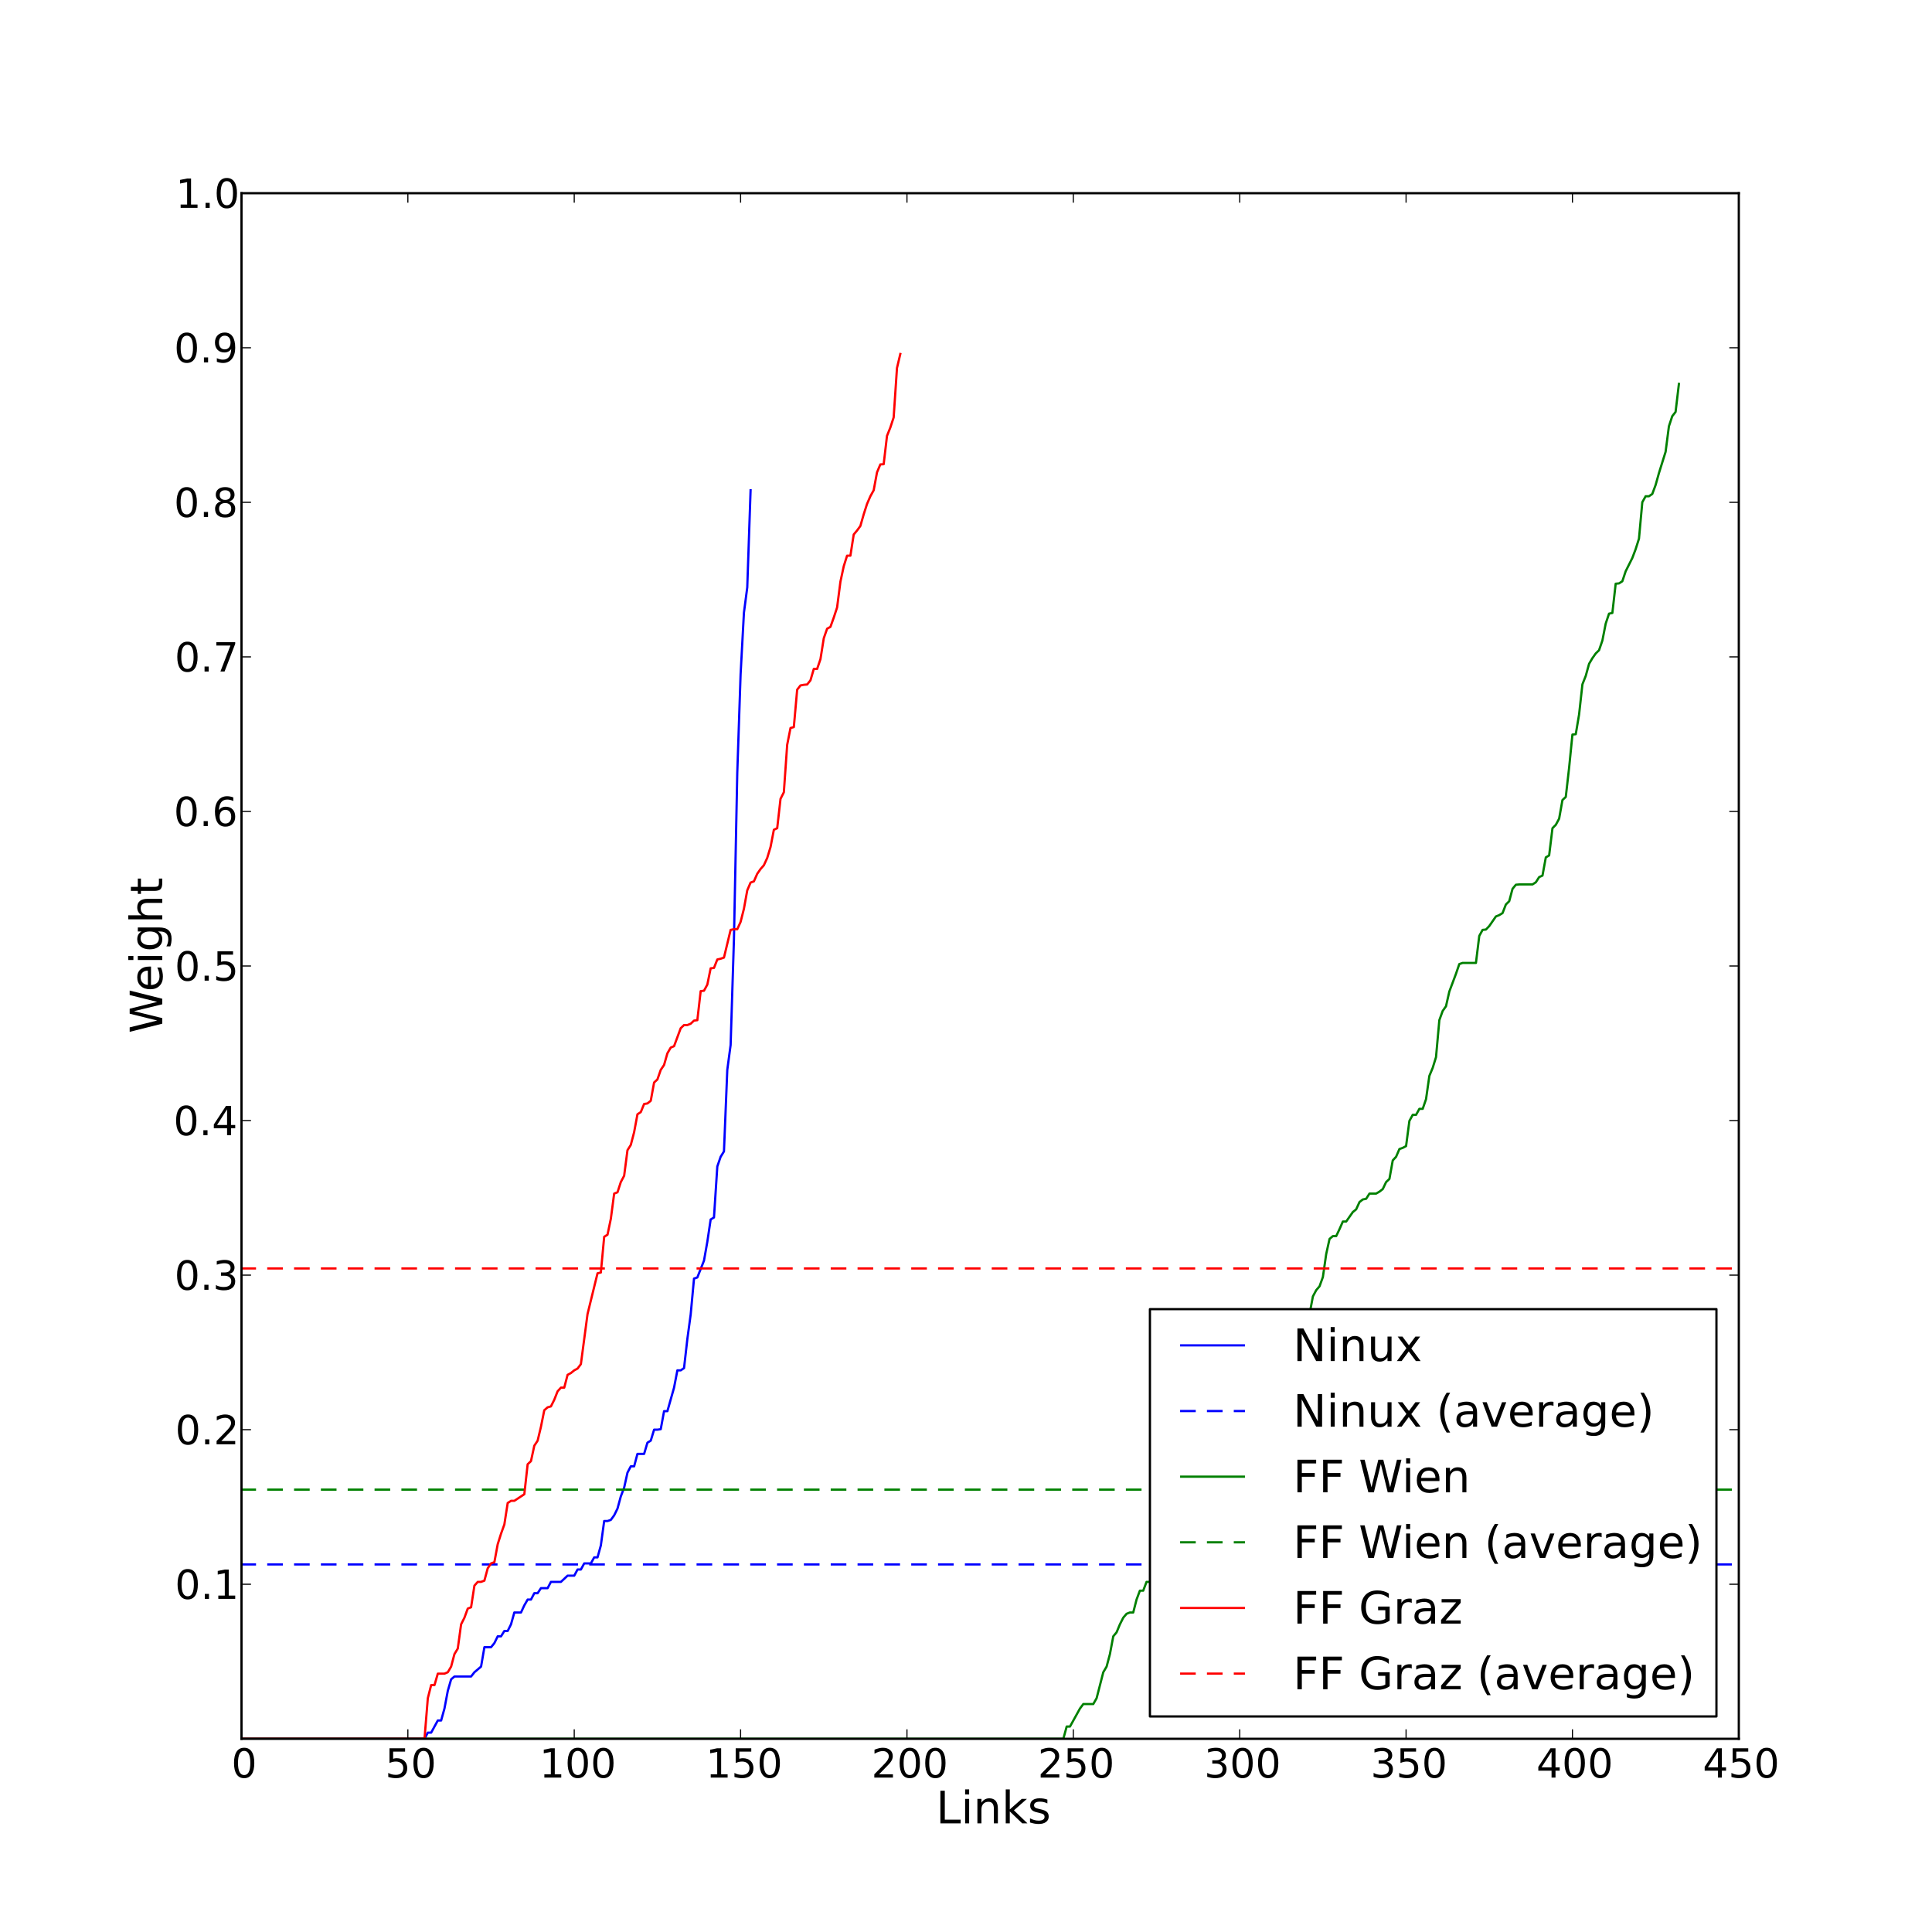 <?xml version="1.0" encoding="utf-8" standalone="no"?>
<!DOCTYPE svg PUBLIC "-//W3C//DTD SVG 1.1//EN"
  "http://www.w3.org/Graphics/SVG/1.1/DTD/svg11.dtd">
<!-- Created with matplotlib (http://matplotlib.sourceforge.net/) -->
<svg height="864pt" version="1.1" viewBox="0 0 864 864" width="864pt" xmlns="http://www.w3.org/2000/svg" xmlns:xlink="http://www.w3.org/1999/xlink">
 <defs>
  <style type="text/css">
*{stroke-linecap:square;stroke-linejoin:round;}
  </style>
 </defs>
 <g id="figure_1">
  <g id="patch_1">
   <path d="
M0 864
L864 864
L864 0
L0 0
z
" style="fill:#ffffff;"/>
  </g>
  <g id="axes_1">
   <g id="patch_2">
    <path d="
M108 777.6
L777.6 777.6
L777.6 86.4
L108 86.4
z
" style="fill:#ffffff;"/>
   </g>
   <g id="line2d_1">
    <path clip-path="url(#p9d52a04124)" d="
M108 777.6
L189.84 777.6
L191.328 774.846
L192.816 774.846
L195.792 769.404
L197.28 769.404
L198.768 764.047
L200.256 756.167
L201.744 751.015
L203.232 749.74
L210.672 749.74
L212.16 747.835
L215.136 745.313
L216.624 736.635
L219.6 736.635
L221.088 734.805
L222.576 731.778
L224.064 731.778
L225.552 729.377
L227.04 729.377
L228.528 726.4
L230.016 721.111
L232.992 721.111
L234.48 717.921
L235.968 715.335
L237.456 715.335
L238.944 712.487
L240.432 712.487
L241.92 710.227
L244.896 710.227
L246.384 707.424
L250.848 707.424
L253.824 704.647
L256.8 704.647
L258.288 701.894
L259.776 701.894
L261.264 699.166
L264.24 699.166
L265.728 696.462
L267.216 696.462
L268.704 691.124
L270.192 680.214
L271.68 680.214
L273.168 679.705
L274.656 677.675
L276.144 674.655
L277.632 669.199
L279.12 665.294
L280.608 658.585
L282.096 655.757
L283.584 655.757
L285.072 650.185
L288.048 650.185
L289.536 645.171
L291.024 644.269
L292.512 639.36
L294 639.36
L295.488 639.139
L296.976 631.081
L298.464 631.081
L301.44 620.558
L302.928 612.828
L304.416 612.828
L305.904 611.828
L307.392 598.78
L308.88 587.815
L310.368 571.793
L311.856 571.282
L314.832 563.748
L316.32 555.328
L317.808 545.364
L319.296 544.452
L320.784 521.664
L322.272 517.323
L323.76 514.918
L325.248 478.459
L326.736 467.331
L328.224 419.991
L329.712 345.616
L331.2 301.526
L332.688 274.022
L334.176 262.704
L335.664 219.246
L335.664 219.246" style="fill:none;stroke:#0000ff;"/>
   </g>
   <g id="line2d_2">
    <path clip-path="url(#p9d52a04124)" d="
M108 699.621
L777.6 699.621" style="fill:none;stroke:#0000ff;stroke-dasharray:6,6;stroke-dashoffset:0.0;stroke-linecap:butt;"/>
   </g>
   <g id="line2d_3">
    <path clip-path="url(#p9d52a04124)" d="
M108 777.6
L475.536 777.6
L477.024 772.114
L478.512 772.114
L482.976 764.047
L484.464 762.06
L488.928 762.06
L490.416 759.428
L493.392 747.835
L494.88 745.313
L496.368 739.708
L497.856 731.778
L499.344 729.975
L500.832 726.4
L502.32 723.451
L503.808 721.694
L505.296 721.111
L506.784 721.111
L508.272 715.335
L509.76 711.355
L511.248 711.355
L512.736 707.424
L517.2 707.424
L518.688 704.647
L520.176 704.094
L521.664 702.443
L524.64 701.347
L526.128 699.166
L527.616 695.924
L529.104 693.781
L532.08 693.781
L533.568 691.124
L535.056 687.443
L536.544 685.88
L538.032 685.88
L539.52 684.842
L542.496 675.658
L543.984 673.656
L545.472 673.157
L546.96 673.157
L548.448 671.667
L549.936 668.218
L551.424 667.729
L552.912 664.326
L554.4 661.442
L555.888 656.697
L557.376 656.697
L558.864 650.185
L560.352 646.53
L561.84 641.135
L563.328 636.718
L564.816 631.081
L566.304 626.822
L569.28 625.137
L570.768 623.046
L572.256 620.558
L573.744 612.828
L575.232 610.036
L576.72 609.244
L578.208 606.882
L579.696 605.319
L581.184 604.153
L582.672 599.16
L584.16 587.997
L585.648 587.633
L587.136 579.762
L588.624 576.961
L590.112 575.226
L591.6 571.112
L593.088 560.799
L594.576 554.059
L596.064 552.797
L597.552 552.797
L599.04 549.671
L600.528 546.28
L602.016 546.28
L604.992 542.036
L606.48 540.838
L607.968 537.575
L609.456 536.4
L610.944 536.107
L612.432 533.779
L615.408 533.779
L616.896 532.912
L618.384 531.761
L619.872 528.626
L621.36 527.216
L622.848 518.941
L624.336 517.323
L625.824 513.858
L627.312 513.33
L628.8 512.541
L630.288 501.286
L631.776 498.565
L633.264 498.565
L634.752 495.879
L636.24 495.879
L637.728 491.558
L639.216 481.146
L640.704 477.571
L642.192 472.761
L643.68 456.223
L645.168 452.114
L646.656 449.998
L648.144 443.425
L651.12 435.491
L652.608 431.138
L654.096 430.623
L660.048 430.623
L661.536 418.548
L663.024 415.857
L664.512 415.7
L666 414.138
L668.976 409.844
L670.464 409.24
L671.952 408.338
L673.44 404.486
L674.928 403.028
L676.416 397.471
L677.904 395.662
L679.392 395.523
L685.344 395.523
L686.832 394.559
L688.32 392.241
L689.808 391.566
L691.296 383.435
L692.784 382.544
L694.272 370.377
L695.76 368.868
L697.248 366.125
L698.736 357.778
L700.224 356.4
L701.712 343.352
L703.2 328.502
L704.688 328.332
L706.176 319.52
L707.664 306.038
L709.152 302.265
L710.64 296.875
L712.128 294.342
L713.616 292.237
L715.104 290.776
L716.592 286.458
L718.08 278.881
L719.568 274.43
L721.056 274.124
L722.544 261.034
L724.032 260.901
L725.52 259.938
L727.008 255.48
L729.984 249.534
L731.472 245.589
L732.96 240.893
L734.448 224.585
L735.936 221.929
L737.424 221.929
L738.912 220.901
L740.4 216.889
L741.888 211.572
L744.864 202.043
L746.352 190.622
L747.84 186.111
L749.328 184.207
L750.816 171.691
L750.816 171.691" style="fill:none;stroke:#008000;"/>
   </g>
   <g id="line2d_4">
    <path clip-path="url(#p9d52a04124)" d="
M108 666.161
L777.6 666.161" style="fill:none;stroke:#008000;stroke-dasharray:6,6;stroke-dashoffset:0.0;stroke-linecap:butt;"/>
   </g>
   <g id="line2d_5">
    <path clip-path="url(#p9d52a04124)" d="
M108 777.6
L189.84 777.6
L191.328 759.428
L192.816 753.581
L194.304 753.581
L195.792 748.469
L198.768 748.469
L200.256 747.835
L201.744 745.313
L203.232 739.708
L204.72 737.247
L206.208 726.4
L207.696 723.451
L209.184 719.367
L210.672 718.788
L212.16 709.103
L213.648 707.424
L215.136 707.424
L216.624 706.867
L218.112 701.347
L219.6 699.166
L221.088 698.623
L222.576 690.596
L224.064 685.88
L225.552 681.749
L227.04 672.163
L228.528 671.172
L230.016 671.172
L234.48 668.218
L235.968 654.821
L237.456 653.422
L238.944 646.53
L240.432 644.269
L241.92 638.036
L243.408 630.652
L244.896 629.369
L246.384 628.943
L247.872 625.978
L249.36 622.214
L250.848 620.558
L252.336 620.558
L253.824 614.84
L255.312 614.034
L256.8 612.828
L258.288 612.027
L259.776 610.036
L262.752 587.633
L267.216 569.419
L268.704 569.082
L270.192 553.112
L271.68 552.168
L273.168 545.06
L274.656 533.779
L276.144 533.2
L277.632 528.626
L279.12 525.815
L280.608 514.388
L282.096 512.016
L283.584 506.327
L285.072 498.319
L286.56 497.339
L288.048 493.707
L289.536 493.467
L291.024 492.272
L292.512 484.099
L294 482.73
L295.488 478.459
L296.976 476.248
L298.464 471.041
L299.952 468.49
L301.44 467.857
L304.416 459.82
L305.904 458.413
L307.392 458.413
L308.88 457.813
L310.368 456.421
L311.856 456.223
L313.344 443.24
L314.832 443.056
L316.32 440.317
L317.808 433.04
L319.296 432.866
L320.784 429.087
L322.272 428.748
L323.76 428.24
L326.736 415.857
L328.224 415.543
L329.712 415.543
L331.2 412.284
L332.688 406.4
L334.176 398.173
L335.664 394.696
L337.152 394.147
L338.64 390.759
L340.128 388.63
L341.616 386.922
L343.104 383.69
L344.592 378.786
L346.08 371.079
L347.568 370.377
L349.056 357.246
L350.544 354.307
L352.032 333.081
L353.52 325.57
L355.008 325.156
L356.496 308.437
L357.984 306.527
L359.472 306.247
L360.96 306.108
L362.448 304.238
L363.936 299.142
L365.424 299.142
L366.912 294.781
L368.4 285.421
L369.888 281.159
L371.376 280.339
L372.864 276.186
L374.352 271.659
L375.84 260.156
L377.328 253.236
L378.816 248.501
L380.304 248.501
L381.792 239.016
L383.28 237.251
L384.768 235.205
L386.256 230.011
L387.744 225.363
L389.232 221.929
L390.72 219.246
L392.208 211.233
L393.696 207.684
L395.184 207.599
L396.672 194.926
L398.16 191.207
L399.648 186.676
L401.136 164.564
L402.624 158.303
L402.624 158.303" style="fill:none;stroke:#ff0000;"/>
   </g>
   <g id="line2d_6">
    <path clip-path="url(#p9d52a04124)" d="
M108 567.262
L777.6 567.262" style="fill:none;stroke:#ff0000;stroke-dasharray:6,6;stroke-dashoffset:0.0;stroke-linecap:butt;"/>
   </g>
   <g id="matplotlib.axis_1">
    <g id="xtick_1">
     <g id="line2d_7">
      <defs>
       <path d="
M0 0
L0 -4" id="m0012dd4eef" style="stroke:#000000;stroke-linecap:butt;stroke-width:0.5;"/>
      </defs>
      <g>
       <use style="stroke:#000000;stroke-linecap:butt;stroke-width:0.5;" x="108.0" xlink:href="#m0012dd4eef" y="777.6"/>
      </g>
     </g>
     <g id="line2d_8">
      <defs>
       <path d="
M0 0
L0 4" id="m476344969c" style="stroke:#000000;stroke-linecap:butt;stroke-width:0.5;"/>
      </defs>
      <g>
       <use style="stroke:#000000;stroke-linecap:butt;stroke-width:0.5;" x="108.0" xlink:href="#m476344969c" y="86.4"/>
      </g>
     </g>
     <g id="text_1">
      <!-- 0 -->
      <defs>
       <path d="
M31.781 66.406
Q24.172 66.406 20.328 58.906
Q16.5 51.422 16.5 36.375
Q16.5 21.391 20.328 13.891
Q24.172 6.391 31.781 6.391
Q39.453 6.391 43.281 13.891
Q47.125 21.391 47.125 36.375
Q47.125 51.422 43.281 58.906
Q39.453 66.406 31.781 66.406
M31.781 74.219
Q44.047 74.219 50.516 64.516
Q56.984 54.828 56.984 36.375
Q56.984 17.969 50.516 8.266
Q44.047 -1.422 31.781 -1.422
Q19.531 -1.422 13.062 8.266
Q6.594 17.969 6.594 36.375
Q6.594 54.828 13.062 64.516
Q19.531 74.219 31.781 74.219" id="BitstreamVeraSans-Roman-30"/>
      </defs>
      <g transform="translate(103.465 794.959)scale(0.18 -0.18)">
       <use xlink:href="#BitstreamVeraSans-Roman-30"/>
      </g>
     </g>
    </g>
    <g id="xtick_2">
     <g id="line2d_9">
      <g>
       <use style="stroke:#000000;stroke-linecap:butt;stroke-width:0.5;" x="182.4" xlink:href="#m0012dd4eef" y="777.6"/>
      </g>
     </g>
     <g id="line2d_10">
      <g>
       <use style="stroke:#000000;stroke-linecap:butt;stroke-width:0.5;" x="182.4" xlink:href="#m476344969c" y="86.4"/>
      </g>
     </g>
     <g id="text_2">
      <!-- 50 -->
      <defs>
       <path d="
M10.797 72.906
L49.516 72.906
L49.516 64.594
L19.828 64.594
L19.828 46.734
Q21.969 47.469 24.109 47.828
Q26.266 48.188 28.422 48.188
Q40.625 48.188 47.75 41.5
Q54.891 34.812 54.891 23.391
Q54.891 11.625 47.562 5.094
Q40.234 -1.422 26.906 -1.422
Q22.312 -1.422 17.547 -0.641
Q12.797 0.141 7.719 1.703
L7.719 11.625
Q12.109 9.234 16.797 8.062
Q21.484 6.891 26.703 6.891
Q35.156 6.891 40.078 11.328
Q45.016 15.766 45.016 23.391
Q45.016 31 40.078 35.438
Q35.156 39.891 26.703 39.891
Q22.75 39.891 18.812 39.016
Q14.891 38.141 10.797 36.281
z
" id="BitstreamVeraSans-Roman-35"/>
      </defs>
      <g transform="translate(172.24 794.959)scale(0.18 -0.18)">
       <use xlink:href="#BitstreamVeraSans-Roman-35"/>
       <use x="63.623" xlink:href="#BitstreamVeraSans-Roman-30"/>
      </g>
     </g>
    </g>
    <g id="xtick_3">
     <g id="line2d_11">
      <g>
       <use style="stroke:#000000;stroke-linecap:butt;stroke-width:0.5;" x="256.8" xlink:href="#m0012dd4eef" y="777.6"/>
      </g>
     </g>
     <g id="line2d_12">
      <g>
       <use style="stroke:#000000;stroke-linecap:butt;stroke-width:0.5;" x="256.8" xlink:href="#m476344969c" y="86.4"/>
      </g>
     </g>
     <g id="text_3">
      <!-- 100 -->
      <defs>
       <path d="
M12.406 8.297
L28.516 8.297
L28.516 63.922
L10.984 60.406
L10.984 69.391
L28.422 72.906
L38.281 72.906
L38.281 8.297
L54.391 8.297
L54.391 0
L12.406 0
z
" id="BitstreamVeraSans-Roman-31"/>
      </defs>
      <g transform="translate(241.208 794.959)scale(0.18 -0.18)">
       <use xlink:href="#BitstreamVeraSans-Roman-31"/>
       <use x="63.623" xlink:href="#BitstreamVeraSans-Roman-30"/>
       <use x="127.246" xlink:href="#BitstreamVeraSans-Roman-30"/>
      </g>
     </g>
    </g>
    <g id="xtick_4">
     <g id="line2d_13">
      <g>
       <use style="stroke:#000000;stroke-linecap:butt;stroke-width:0.5;" x="331.2" xlink:href="#m0012dd4eef" y="777.6"/>
      </g>
     </g>
     <g id="line2d_14">
      <g>
       <use style="stroke:#000000;stroke-linecap:butt;stroke-width:0.5;" x="331.2" xlink:href="#m476344969c" y="86.4"/>
      </g>
     </g>
     <g id="text_4">
      <!-- 150 -->
      <g transform="translate(315.608 794.959)scale(0.18 -0.18)">
       <use xlink:href="#BitstreamVeraSans-Roman-31"/>
       <use x="63.623" xlink:href="#BitstreamVeraSans-Roman-35"/>
       <use x="127.246" xlink:href="#BitstreamVeraSans-Roman-30"/>
      </g>
     </g>
    </g>
    <g id="xtick_5">
     <g id="line2d_15">
      <g>
       <use style="stroke:#000000;stroke-linecap:butt;stroke-width:0.5;" x="405.6" xlink:href="#m0012dd4eef" y="777.6"/>
      </g>
     </g>
     <g id="line2d_16">
      <g>
       <use style="stroke:#000000;stroke-linecap:butt;stroke-width:0.5;" x="405.6" xlink:href="#m476344969c" y="86.4"/>
      </g>
     </g>
     <g id="text_5">
      <!-- 200 -->
      <defs>
       <path d="
M19.188 8.297
L53.609 8.297
L53.609 0
L7.328 0
L7.328 8.297
Q12.938 14.109 22.625 23.891
Q32.328 33.688 34.812 36.531
Q39.547 41.844 41.422 45.531
Q43.312 49.219 43.312 52.781
Q43.312 58.594 39.234 62.25
Q35.156 65.922 28.609 65.922
Q23.969 65.922 18.812 64.312
Q13.672 62.703 7.812 59.422
L7.812 69.391
Q13.766 71.781 18.938 73
Q24.125 74.219 28.422 74.219
Q39.75 74.219 46.484 68.547
Q53.219 62.891 53.219 53.422
Q53.219 48.922 51.531 44.891
Q49.859 40.875 45.406 35.406
Q44.188 33.984 37.641 27.219
Q31.109 20.453 19.188 8.297" id="BitstreamVeraSans-Roman-32"/>
      </defs>
      <g transform="translate(389.678 794.959)scale(0.18 -0.18)">
       <use xlink:href="#BitstreamVeraSans-Roman-32"/>
       <use x="63.623" xlink:href="#BitstreamVeraSans-Roman-30"/>
       <use x="127.246" xlink:href="#BitstreamVeraSans-Roman-30"/>
      </g>
     </g>
    </g>
    <g id="xtick_6">
     <g id="line2d_17">
      <g>
       <use style="stroke:#000000;stroke-linecap:butt;stroke-width:0.5;" x="480.0" xlink:href="#m0012dd4eef" y="777.6"/>
      </g>
     </g>
     <g id="line2d_18">
      <g>
       <use style="stroke:#000000;stroke-linecap:butt;stroke-width:0.5;" x="480.0" xlink:href="#m476344969c" y="86.4"/>
      </g>
     </g>
     <g id="text_6">
      <!-- 250 -->
      <g transform="translate(464.078 794.959)scale(0.18 -0.18)">
       <use xlink:href="#BitstreamVeraSans-Roman-32"/>
       <use x="63.623" xlink:href="#BitstreamVeraSans-Roman-35"/>
       <use x="127.246" xlink:href="#BitstreamVeraSans-Roman-30"/>
      </g>
     </g>
    </g>
    <g id="xtick_7">
     <g id="line2d_19">
      <g>
       <use style="stroke:#000000;stroke-linecap:butt;stroke-width:0.5;" x="554.4" xlink:href="#m0012dd4eef" y="777.6"/>
      </g>
     </g>
     <g id="line2d_20">
      <g>
       <use style="stroke:#000000;stroke-linecap:butt;stroke-width:0.5;" x="554.4" xlink:href="#m476344969c" y="86.4"/>
      </g>
     </g>
     <g id="text_7">
      <!-- 300 -->
      <defs>
       <path d="
M40.578 39.312
Q47.656 37.797 51.625 33
Q55.609 28.219 55.609 21.188
Q55.609 10.406 48.188 4.484
Q40.766 -1.422 27.094 -1.422
Q22.516 -1.422 17.656 -0.516
Q12.797 0.391 7.625 2.203
L7.625 11.719
Q11.719 9.328 16.594 8.109
Q21.484 6.891 26.812 6.891
Q36.078 6.891 40.938 10.547
Q45.797 14.203 45.797 21.188
Q45.797 27.641 41.281 31.266
Q36.766 34.906 28.719 34.906
L20.219 34.906
L20.219 43.016
L29.109 43.016
Q36.375 43.016 40.234 45.922
Q44.094 48.828 44.094 54.297
Q44.094 59.906 40.109 62.906
Q36.141 65.922 28.719 65.922
Q24.656 65.922 20.016 65.031
Q15.375 64.156 9.812 62.312
L9.812 71.094
Q15.438 72.656 20.344 73.438
Q25.25 74.219 29.594 74.219
Q40.828 74.219 47.359 69.109
Q53.906 64.016 53.906 55.328
Q53.906 49.266 50.438 45.094
Q46.969 40.922 40.578 39.312" id="BitstreamVeraSans-Roman-33"/>
      </defs>
      <g transform="translate(538.505 794.959)scale(0.18 -0.18)">
       <use xlink:href="#BitstreamVeraSans-Roman-33"/>
       <use x="63.623" xlink:href="#BitstreamVeraSans-Roman-30"/>
       <use x="127.246" xlink:href="#BitstreamVeraSans-Roman-30"/>
      </g>
     </g>
    </g>
    <g id="xtick_8">
     <g id="line2d_21">
      <g>
       <use style="stroke:#000000;stroke-linecap:butt;stroke-width:0.5;" x="628.8" xlink:href="#m0012dd4eef" y="777.6"/>
      </g>
     </g>
     <g id="line2d_22">
      <g>
       <use style="stroke:#000000;stroke-linecap:butt;stroke-width:0.5;" x="628.8" xlink:href="#m476344969c" y="86.4"/>
      </g>
     </g>
     <g id="text_8">
      <!-- 350 -->
      <g transform="translate(612.905 794.959)scale(0.18 -0.18)">
       <use xlink:href="#BitstreamVeraSans-Roman-33"/>
       <use x="63.623" xlink:href="#BitstreamVeraSans-Roman-35"/>
       <use x="127.246" xlink:href="#BitstreamVeraSans-Roman-30"/>
      </g>
     </g>
    </g>
    <g id="xtick_9">
     <g id="line2d_23">
      <g>
       <use style="stroke:#000000;stroke-linecap:butt;stroke-width:0.5;" x="703.2" xlink:href="#m0012dd4eef" y="777.6"/>
      </g>
     </g>
     <g id="line2d_24">
      <g>
       <use style="stroke:#000000;stroke-linecap:butt;stroke-width:0.5;" x="703.2" xlink:href="#m476344969c" y="86.4"/>
      </g>
     </g>
     <g id="text_9">
      <!-- 400 -->
      <defs>
       <path d="
M37.797 64.312
L12.891 25.391
L37.797 25.391
z

M35.203 72.906
L47.609 72.906
L47.609 25.391
L58.016 25.391
L58.016 17.188
L47.609 17.188
L47.609 0
L37.797 0
L37.797 17.188
L4.891 17.188
L4.891 26.703
z
" id="BitstreamVeraSans-Roman-34"/>
      </defs>
      <g transform="translate(687.059 794.959)scale(0.18 -0.18)">
       <use xlink:href="#BitstreamVeraSans-Roman-34"/>
       <use x="63.623" xlink:href="#BitstreamVeraSans-Roman-30"/>
       <use x="127.246" xlink:href="#BitstreamVeraSans-Roman-30"/>
      </g>
     </g>
    </g>
    <g id="xtick_10">
     <g id="line2d_25">
      <g>
       <use style="stroke:#000000;stroke-linecap:butt;stroke-width:0.5;" x="777.6" xlink:href="#m0012dd4eef" y="777.6"/>
      </g>
     </g>
     <g id="line2d_26">
      <g>
       <use style="stroke:#000000;stroke-linecap:butt;stroke-width:0.5;" x="777.6" xlink:href="#m476344969c" y="86.4"/>
      </g>
     </g>
     <g id="text_10">
      <!-- 450 -->
      <g transform="translate(761.459 794.959)scale(0.18 -0.18)">
       <use xlink:href="#BitstreamVeraSans-Roman-34"/>
       <use x="63.623" xlink:href="#BitstreamVeraSans-Roman-35"/>
       <use x="127.246" xlink:href="#BitstreamVeraSans-Roman-30"/>
      </g>
     </g>
    </g>
    <g id="text_11">
     <!-- Links -->
     <defs>
      <path d="
M54.891 33.016
L54.891 0
L45.906 0
L45.906 32.719
Q45.906 40.484 42.875 44.328
Q39.844 48.188 33.797 48.188
Q26.516 48.188 22.312 43.547
Q18.109 38.922 18.109 30.906
L18.109 0
L9.078 0
L9.078 54.688
L18.109 54.688
L18.109 46.188
Q21.344 51.125 25.703 53.562
Q30.078 56 35.797 56
Q45.219 56 50.047 50.172
Q54.891 44.344 54.891 33.016" id="BitstreamVeraSans-Roman-6e"/>
      <path d="
M9.422 54.688
L18.406 54.688
L18.406 0
L9.422 0
z

M9.422 75.984
L18.406 75.984
L18.406 64.594
L9.422 64.594
z
" id="BitstreamVeraSans-Roman-69"/>
      <path d="
M9.812 72.906
L19.672 72.906
L19.672 8.297
L55.172 8.297
L55.172 0
L9.812 0
z
" id="BitstreamVeraSans-Roman-4c"/>
      <path d="
M44.281 53.078
L44.281 44.578
Q40.484 46.531 36.375 47.5
Q32.281 48.484 27.875 48.484
Q21.188 48.484 17.844 46.438
Q14.5 44.391 14.5 40.281
Q14.5 37.156 16.891 35.375
Q19.281 33.594 26.516 31.984
L29.594 31.297
Q39.156 29.25 43.188 25.516
Q47.219 21.781 47.219 15.094
Q47.219 7.469 41.188 3.016
Q35.156 -1.422 24.609 -1.422
Q20.219 -1.422 15.453 -0.562
Q10.688 0.297 5.422 2
L5.422 11.281
Q10.406 8.688 15.234 7.391
Q20.062 6.109 24.812 6.109
Q31.156 6.109 34.562 8.281
Q37.984 10.453 37.984 14.406
Q37.984 18.062 35.516 20.016
Q33.062 21.969 24.703 23.781
L21.578 24.516
Q13.234 26.266 9.516 29.906
Q5.812 33.547 5.812 39.891
Q5.812 47.609 11.281 51.797
Q16.75 56 26.812 56
Q31.781 56 36.172 55.266
Q40.578 54.547 44.281 53.078" id="BitstreamVeraSans-Roman-73"/>
      <path d="
M9.078 75.984
L18.109 75.984
L18.109 31.109
L44.922 54.688
L56.391 54.688
L27.391 29.109
L57.625 0
L45.906 0
L18.109 26.703
L18.109 0
L9.078 0
z
" id="BitstreamVeraSans-Roman-6b"/>
     </defs>
     <g transform="translate(418.581 815.412)scale(0.2 -0.2)">
      <use xlink:href="#BitstreamVeraSans-Roman-4c"/>
      <use x="55.713" xlink:href="#BitstreamVeraSans-Roman-69"/>
      <use x="83.496" xlink:href="#BitstreamVeraSans-Roman-6e"/>
      <use x="146.875" xlink:href="#BitstreamVeraSans-Roman-6b"/>
      <use x="204.785" xlink:href="#BitstreamVeraSans-Roman-73"/>
     </g>
    </g>
   </g>
   <g id="matplotlib.axis_2">
    <g id="ytick_1">
     <g id="line2d_27">
      <defs>
       <path d="
M0 0
L4 0" id="me8a85f7bf6" style="stroke:#000000;stroke-linecap:butt;stroke-width:0.5;"/>
      </defs>
      <g>
       <use style="stroke:#000000;stroke-linecap:butt;stroke-width:0.5;" x="108.0" xlink:href="#me8a85f7bf6" y="708.48"/>
      </g>
     </g>
     <g id="line2d_28">
      <defs>
       <path d="
M0 0
L-4 0" id="m1a32005dea" style="stroke:#000000;stroke-linecap:butt;stroke-width:0.5;"/>
      </defs>
      <g>
       <use style="stroke:#000000;stroke-linecap:butt;stroke-width:0.5;" x="777.6" xlink:href="#m1a32005dea" y="708.48"/>
      </g>
     </g>
     <g id="text_12">
      <!-- 0.1 -->
      <defs>
       <path d="
M10.688 12.406
L21 12.406
L21 0
L10.688 0
z
" id="BitstreamVeraSans-Roman-2e"/>
      </defs>
      <g transform="translate(78.223 715.032)scale(0.18 -0.18)">
       <use xlink:href="#BitstreamVeraSans-Roman-30"/>
       <use x="63.623" xlink:href="#BitstreamVeraSans-Roman-2e"/>
       <use x="95.41" xlink:href="#BitstreamVeraSans-Roman-31"/>
      </g>
     </g>
    </g>
    <g id="ytick_2">
     <g id="line2d_29">
      <g>
       <use style="stroke:#000000;stroke-linecap:butt;stroke-width:0.5;" x="108.0" xlink:href="#me8a85f7bf6" y="639.36"/>
      </g>
     </g>
     <g id="line2d_30">
      <g>
       <use style="stroke:#000000;stroke-linecap:butt;stroke-width:0.5;" x="777.6" xlink:href="#m1a32005dea" y="639.36"/>
      </g>
     </g>
     <g id="text_13">
      <!-- 0.2 -->
      <g transform="translate(78.364 645.912)scale(0.18 -0.18)">
       <use xlink:href="#BitstreamVeraSans-Roman-30"/>
       <use x="63.623" xlink:href="#BitstreamVeraSans-Roman-2e"/>
       <use x="95.41" xlink:href="#BitstreamVeraSans-Roman-32"/>
      </g>
     </g>
    </g>
    <g id="ytick_3">
     <g id="line2d_31">
      <g>
       <use style="stroke:#000000;stroke-linecap:butt;stroke-width:0.5;" x="108.0" xlink:href="#me8a85f7bf6" y="570.24"/>
      </g>
     </g>
     <g id="line2d_32">
      <g>
       <use style="stroke:#000000;stroke-linecap:butt;stroke-width:0.5;" x="777.6" xlink:href="#m1a32005dea" y="570.24"/>
      </g>
     </g>
     <g id="text_14">
      <!-- 0.3 -->
      <g transform="translate(78.004 576.792)scale(0.18 -0.18)">
       <use xlink:href="#BitstreamVeraSans-Roman-30"/>
       <use x="63.623" xlink:href="#BitstreamVeraSans-Roman-2e"/>
       <use x="95.41" xlink:href="#BitstreamVeraSans-Roman-33"/>
      </g>
     </g>
    </g>
    <g id="ytick_4">
     <g id="line2d_33">
      <g>
       <use style="stroke:#000000;stroke-linecap:butt;stroke-width:0.5;" x="108.0" xlink:href="#me8a85f7bf6" y="501.12"/>
      </g>
     </g>
     <g id="line2d_34">
      <g>
       <use style="stroke:#000000;stroke-linecap:butt;stroke-width:0.5;" x="777.6" xlink:href="#m1a32005dea" y="501.12"/>
      </g>
     </g>
     <g id="text_15">
      <!-- 0.4 -->
      <g transform="translate(77.571 507.672)scale(0.18 -0.18)">
       <use xlink:href="#BitstreamVeraSans-Roman-30"/>
       <use x="63.623" xlink:href="#BitstreamVeraSans-Roman-2e"/>
       <use x="95.41" xlink:href="#BitstreamVeraSans-Roman-34"/>
      </g>
     </g>
    </g>
    <g id="ytick_5">
     <g id="line2d_35">
      <g>
       <use style="stroke:#000000;stroke-linecap:butt;stroke-width:0.5;" x="108.0" xlink:href="#me8a85f7bf6" y="432.0"/>
      </g>
     </g>
     <g id="line2d_36">
      <g>
       <use style="stroke:#000000;stroke-linecap:butt;stroke-width:0.5;" x="777.6" xlink:href="#m1a32005dea" y="432.0"/>
      </g>
     </g>
     <g id="text_16">
      <!-- 0.5 -->
      <g transform="translate(78.133 438.552)scale(0.18 -0.18)">
       <use xlink:href="#BitstreamVeraSans-Roman-30"/>
       <use x="63.623" xlink:href="#BitstreamVeraSans-Roman-2e"/>
       <use x="95.41" xlink:href="#BitstreamVeraSans-Roman-35"/>
      </g>
     </g>
    </g>
    <g id="ytick_6">
     <g id="line2d_37">
      <g>
       <use style="stroke:#000000;stroke-linecap:butt;stroke-width:0.5;" x="108.0" xlink:href="#me8a85f7bf6" y="362.88"/>
      </g>
     </g>
     <g id="line2d_38">
      <g>
       <use style="stroke:#000000;stroke-linecap:butt;stroke-width:0.5;" x="777.6" xlink:href="#m1a32005dea" y="362.88"/>
      </g>
     </g>
     <g id="text_17">
      <!-- 0.6 -->
      <defs>
       <path d="
M33.016 40.375
Q26.375 40.375 22.484 35.828
Q18.609 31.297 18.609 23.391
Q18.609 15.531 22.484 10.953
Q26.375 6.391 33.016 6.391
Q39.656 6.391 43.531 10.953
Q47.406 15.531 47.406 23.391
Q47.406 31.297 43.531 35.828
Q39.656 40.375 33.016 40.375
M52.594 71.297
L52.594 62.312
Q48.875 64.062 45.094 64.984
Q41.312 65.922 37.594 65.922
Q27.828 65.922 22.672 59.328
Q17.531 52.734 16.797 39.406
Q19.672 43.656 24.016 45.922
Q28.375 48.188 33.594 48.188
Q44.578 48.188 50.953 41.516
Q57.328 34.859 57.328 23.391
Q57.328 12.156 50.688 5.359
Q44.047 -1.422 33.016 -1.422
Q20.359 -1.422 13.672 8.266
Q6.984 17.969 6.984 36.375
Q6.984 53.656 15.188 63.938
Q23.391 74.219 37.203 74.219
Q40.922 74.219 44.703 73.484
Q48.484 72.75 52.594 71.297" id="BitstreamVeraSans-Roman-36"/>
      </defs>
      <g transform="translate(77.695 369.432)scale(0.18 -0.18)">
       <use xlink:href="#BitstreamVeraSans-Roman-30"/>
       <use x="63.623" xlink:href="#BitstreamVeraSans-Roman-2e"/>
       <use x="95.41" xlink:href="#BitstreamVeraSans-Roman-36"/>
      </g>
     </g>
    </g>
    <g id="ytick_7">
     <g id="line2d_39">
      <g>
       <use style="stroke:#000000;stroke-linecap:butt;stroke-width:0.5;" x="108.0" xlink:href="#me8a85f7bf6" y="293.76"/>
      </g>
     </g>
     <g id="line2d_40">
      <g>
       <use style="stroke:#000000;stroke-linecap:butt;stroke-width:0.5;" x="777.6" xlink:href="#m1a32005dea" y="293.76"/>
      </g>
     </g>
     <g id="text_18">
      <!-- 0.7 -->
      <defs>
       <path d="
M8.203 72.906
L55.078 72.906
L55.078 68.703
L28.609 0
L18.312 0
L43.219 64.594
L8.203 64.594
z
" id="BitstreamVeraSans-Roman-37"/>
      </defs>
      <g transform="translate(78.1 300.312)scale(0.18 -0.18)">
       <use xlink:href="#BitstreamVeraSans-Roman-30"/>
       <use x="63.623" xlink:href="#BitstreamVeraSans-Roman-2e"/>
       <use x="95.41" xlink:href="#BitstreamVeraSans-Roman-37"/>
      </g>
     </g>
    </g>
    <g id="ytick_8">
     <g id="line2d_41">
      <g>
       <use style="stroke:#000000;stroke-linecap:butt;stroke-width:0.5;" x="108.0" xlink:href="#me8a85f7bf6" y="224.64"/>
      </g>
     </g>
     <g id="line2d_42">
      <g>
       <use style="stroke:#000000;stroke-linecap:butt;stroke-width:0.5;" x="777.6" xlink:href="#m1a32005dea" y="224.64"/>
      </g>
     </g>
     <g id="text_19">
      <!-- 0.8 -->
      <defs>
       <path d="
M31.781 34.625
Q24.75 34.625 20.719 30.859
Q16.703 27.094 16.703 20.516
Q16.703 13.922 20.719 10.156
Q24.75 6.391 31.781 6.391
Q38.812 6.391 42.859 10.172
Q46.922 13.969 46.922 20.516
Q46.922 27.094 42.891 30.859
Q38.875 34.625 31.781 34.625
M21.922 38.812
Q15.578 40.375 12.031 44.719
Q8.5 49.078 8.5 55.328
Q8.5 64.062 14.719 69.141
Q20.953 74.219 31.781 74.219
Q42.672 74.219 48.875 69.141
Q55.078 64.062 55.078 55.328
Q55.078 49.078 51.531 44.719
Q48 40.375 41.703 38.812
Q48.828 37.156 52.797 32.312
Q56.781 27.484 56.781 20.516
Q56.781 9.906 50.312 4.234
Q43.844 -1.422 31.781 -1.422
Q19.734 -1.422 13.25 4.234
Q6.781 9.906 6.781 20.516
Q6.781 27.484 10.781 32.312
Q14.797 37.156 21.922 38.812
M18.312 54.391
Q18.312 48.734 21.844 45.562
Q25.391 42.391 31.781 42.391
Q38.141 42.391 41.719 45.562
Q45.312 48.734 45.312 54.391
Q45.312 60.062 41.719 63.234
Q38.141 66.406 31.781 66.406
Q25.391 66.406 21.844 63.234
Q18.312 60.062 18.312 54.391" id="BitstreamVeraSans-Roman-38"/>
      </defs>
      <g transform="translate(77.793 231.192)scale(0.18 -0.18)">
       <use xlink:href="#BitstreamVeraSans-Roman-30"/>
       <use x="63.623" xlink:href="#BitstreamVeraSans-Roman-2e"/>
       <use x="95.41" xlink:href="#BitstreamVeraSans-Roman-38"/>
      </g>
     </g>
    </g>
    <g id="ytick_9">
     <g id="line2d_43">
      <g>
       <use style="stroke:#000000;stroke-linecap:butt;stroke-width:0.5;" x="108.0" xlink:href="#me8a85f7bf6" y="155.52"/>
      </g>
     </g>
     <g id="line2d_44">
      <g>
       <use style="stroke:#000000;stroke-linecap:butt;stroke-width:0.5;" x="777.6" xlink:href="#m1a32005dea" y="155.52"/>
      </g>
     </g>
     <g id="text_20">
      <!-- 0.9 -->
      <defs>
       <path d="
M10.984 1.516
L10.984 10.5
Q14.703 8.734 18.5 7.812
Q22.312 6.891 25.984 6.891
Q35.75 6.891 40.891 13.453
Q46.047 20.016 46.781 33.406
Q43.953 29.203 39.594 26.953
Q35.25 24.703 29.984 24.703
Q19.047 24.703 12.672 31.312
Q6.297 37.938 6.297 49.422
Q6.297 60.641 12.938 67.422
Q19.578 74.219 30.609 74.219
Q43.266 74.219 49.922 64.516
Q56.594 54.828 56.594 36.375
Q56.594 19.141 48.406 8.859
Q40.234 -1.422 26.422 -1.422
Q22.703 -1.422 18.891 -0.688
Q15.094 0.047 10.984 1.516
M30.609 32.422
Q37.25 32.422 41.125 36.953
Q45.016 41.5 45.016 49.422
Q45.016 57.281 41.125 61.844
Q37.25 66.406 30.609 66.406
Q23.969 66.406 20.094 61.844
Q16.219 57.281 16.219 49.422
Q16.219 41.5 20.094 36.953
Q23.969 32.422 30.609 32.422" id="BitstreamVeraSans-Roman-39"/>
      </defs>
      <g transform="translate(77.827 162.072)scale(0.18 -0.18)">
       <use xlink:href="#BitstreamVeraSans-Roman-30"/>
       <use x="63.623" xlink:href="#BitstreamVeraSans-Roman-2e"/>
       <use x="95.41" xlink:href="#BitstreamVeraSans-Roman-39"/>
      </g>
     </g>
    </g>
    <g id="ytick_10">
     <g id="line2d_45">
      <g>
       <use style="stroke:#000000;stroke-linecap:butt;stroke-width:0.5;" x="108.0" xlink:href="#me8a85f7bf6" y="86.4"/>
      </g>
     </g>
     <g id="line2d_46">
      <g>
       <use style="stroke:#000000;stroke-linecap:butt;stroke-width:0.5;" x="777.6" xlink:href="#m1a32005dea" y="86.4"/>
      </g>
     </g>
     <g id="text_21">
      <!-- 1.0 -->
      <g transform="translate(78.547 92.952)scale(0.18 -0.18)">
       <use xlink:href="#BitstreamVeraSans-Roman-31"/>
       <use x="63.623" xlink:href="#BitstreamVeraSans-Roman-2e"/>
       <use x="95.41" xlink:href="#BitstreamVeraSans-Roman-30"/>
      </g>
     </g>
    </g>
    <g id="text_22">
     <!-- Weight -->
     <defs>
      <path d="
M56.203 29.594
L56.203 25.203
L14.891 25.203
Q15.484 15.922 20.484 11.062
Q25.484 6.203 34.422 6.203
Q39.594 6.203 44.453 7.469
Q49.312 8.734 54.109 11.281
L54.109 2.781
Q49.266 0.734 44.188 -0.344
Q39.109 -1.422 33.891 -1.422
Q20.797 -1.422 13.156 6.188
Q5.516 13.812 5.516 26.812
Q5.516 40.234 12.766 48.109
Q20.016 56 32.328 56
Q43.359 56 49.781 48.891
Q56.203 41.797 56.203 29.594
M47.219 32.234
Q47.125 39.594 43.094 43.984
Q39.062 48.391 32.422 48.391
Q24.906 48.391 20.391 44.141
Q15.875 39.891 15.188 32.172
z
" id="BitstreamVeraSans-Roman-65"/>
      <path d="
M45.406 27.984
Q45.406 37.75 41.375 43.109
Q37.359 48.484 30.078 48.484
Q22.859 48.484 18.828 43.109
Q14.797 37.75 14.797 27.984
Q14.797 18.266 18.828 12.891
Q22.859 7.516 30.078 7.516
Q37.359 7.516 41.375 12.891
Q45.406 18.266 45.406 27.984
M54.391 6.781
Q54.391 -7.172 48.188 -13.984
Q42 -20.797 29.203 -20.797
Q24.469 -20.797 20.266 -20.094
Q16.062 -19.391 12.109 -17.922
L12.109 -9.188
Q16.062 -11.328 19.922 -12.344
Q23.781 -13.375 27.781 -13.375
Q36.625 -13.375 41.016 -8.766
Q45.406 -4.156 45.406 5.172
L45.406 9.625
Q42.625 4.781 38.281 2.391
Q33.938 0 27.875 0
Q17.828 0 11.672 7.656
Q5.516 15.328 5.516 27.984
Q5.516 40.672 11.672 48.328
Q17.828 56 27.875 56
Q33.938 56 38.281 53.609
Q42.625 51.219 45.406 46.391
L45.406 54.688
L54.391 54.688
z
" id="BitstreamVeraSans-Roman-67"/>
      <path d="
M18.312 70.219
L18.312 54.688
L36.812 54.688
L36.812 47.703
L18.312 47.703
L18.312 18.016
Q18.312 11.328 20.141 9.422
Q21.969 7.516 27.594 7.516
L36.812 7.516
L36.812 0
L27.594 0
Q17.188 0 13.234 3.875
Q9.281 7.766 9.281 18.016
L9.281 47.703
L2.688 47.703
L2.688 54.688
L9.281 54.688
L9.281 70.219
z
" id="BitstreamVeraSans-Roman-74"/>
      <path d="
M54.891 33.016
L54.891 0
L45.906 0
L45.906 32.719
Q45.906 40.484 42.875 44.328
Q39.844 48.188 33.797 48.188
Q26.516 48.188 22.312 43.547
Q18.109 38.922 18.109 30.906
L18.109 0
L9.078 0
L9.078 75.984
L18.109 75.984
L18.109 46.188
Q21.344 51.125 25.703 53.562
Q30.078 56 35.797 56
Q45.219 56 50.047 50.172
Q54.891 44.344 54.891 33.016" id="BitstreamVeraSans-Roman-68"/>
      <path d="
M3.328 72.906
L13.281 72.906
L28.609 11.281
L43.891 72.906
L54.984 72.906
L70.312 11.281
L85.594 72.906
L95.609 72.906
L77.297 0
L64.891 0
L49.516 63.281
L33.984 0
L21.578 0
z
" id="BitstreamVeraSans-Roman-57"/>
     </defs>
     <g transform="translate(72.571 462.106)rotate(-90.0)scale(0.2 -0.2)">
      <use xlink:href="#BitstreamVeraSans-Roman-57"/>
      <use x="93.002" xlink:href="#BitstreamVeraSans-Roman-65"/>
      <use x="154.525" xlink:href="#BitstreamVeraSans-Roman-69"/>
      <use x="182.309" xlink:href="#BitstreamVeraSans-Roman-67"/>
      <use x="245.785" xlink:href="#BitstreamVeraSans-Roman-68"/>
      <use x="309.164" xlink:href="#BitstreamVeraSans-Roman-74"/>
     </g>
    </g>
   </g>
   <g id="patch_3">
    <path d="
M108 86.4
L777.6 86.4" style="fill:none;stroke:#000000;"/>
   </g>
   <g id="patch_4">
    <path d="
M777.6 777.6
L777.6 86.4" style="fill:none;stroke:#000000;"/>
   </g>
   <g id="patch_5">
    <path d="
M108 777.6
L777.6 777.6" style="fill:none;stroke:#000000;"/>
   </g>
   <g id="patch_6">
    <path d="
M108 777.6
L108 86.4" style="fill:none;stroke:#000000;"/>
   </g>
   <g id="legend_1">
    <g id="patch_7">
     <path d="
M514.25 767.6
L767.6 767.6
L767.6 585.463
L514.25 585.463
L514.25 767.6
z
" style="fill:#ffffff;stroke:#000000;"/>
    </g>
    <g id="line2d_47">
     <path d="
M528.25 601.659
L556.25 601.659" style="fill:none;stroke:#0000ff;"/>
    </g>
    <g id="line2d_48"/>
    <g id="text_23">
     <!-- Ninux -->
     <defs>
      <path d="
M9.812 72.906
L23.094 72.906
L55.422 11.922
L55.422 72.906
L64.984 72.906
L64.984 0
L51.703 0
L19.391 60.984
L19.391 0
L9.812 0
z
" id="BitstreamVeraSans-Roman-4e"/>
      <path d="
M8.5 21.578
L8.5 54.688
L17.484 54.688
L17.484 21.922
Q17.484 14.156 20.5 10.266
Q23.531 6.391 29.594 6.391
Q36.859 6.391 41.078 11.031
Q45.312 15.672 45.312 23.688
L45.312 54.688
L54.297 54.688
L54.297 0
L45.312 0
L45.312 8.406
Q42.047 3.422 37.719 1
Q33.406 -1.422 27.688 -1.422
Q18.266 -1.422 13.375 4.438
Q8.5 10.297 8.5 21.578" id="BitstreamVeraSans-Roman-75"/>
      <path d="
M54.891 54.688
L35.109 28.078
L55.906 0
L45.312 0
L29.391 21.484
L13.484 0
L2.875 0
L24.125 28.609
L4.688 54.688
L15.281 54.688
L29.781 35.203
L44.281 54.688
z
" id="BitstreamVeraSans-Roman-78"/>
     </defs>
     <g transform="translate(578.25 608.659)scale(0.2 -0.2)">
      <use xlink:href="#BitstreamVeraSans-Roman-4e"/>
      <use x="74.805" xlink:href="#BitstreamVeraSans-Roman-69"/>
      <use x="102.588" xlink:href="#BitstreamVeraSans-Roman-6e"/>
      <use x="165.967" xlink:href="#BitstreamVeraSans-Roman-75"/>
      <use x="229.346" xlink:href="#BitstreamVeraSans-Roman-78"/>
     </g>
    </g>
    <g id="line2d_49">
     <path d="
M528.25 631.016
L556.25 631.016" style="fill:none;stroke:#0000ff;stroke-dasharray:6,6;stroke-dashoffset:0.0;stroke-linecap:butt;"/>
    </g>
    <g id="line2d_50"/>
    <g id="text_24">
     <!-- Ninux (average) -->
     <defs>
      <path id="BitstreamVeraSans-Roman-20"/>
      <path d="
M8.016 75.875
L15.828 75.875
Q23.141 64.359 26.781 53.312
Q30.422 42.281 30.422 31.391
Q30.422 20.453 26.781 9.375
Q23.141 -1.703 15.828 -13.188
L8.016 -13.188
Q14.5 -2 17.703 9.062
Q20.906 20.125 20.906 31.391
Q20.906 42.672 17.703 53.656
Q14.5 64.656 8.016 75.875" id="BitstreamVeraSans-Roman-29"/>
      <path d="
M41.109 46.297
Q39.594 47.172 37.812 47.578
Q36.031 48 33.891 48
Q26.266 48 22.188 43.047
Q18.109 38.094 18.109 28.812
L18.109 0
L9.078 0
L9.078 54.688
L18.109 54.688
L18.109 46.188
Q20.953 51.172 25.484 53.578
Q30.031 56 36.531 56
Q37.453 56 38.578 55.875
Q39.703 55.766 41.062 55.516
z
" id="BitstreamVeraSans-Roman-72"/>
      <path d="
M31 75.875
Q24.469 64.656 21.281 53.656
Q18.109 42.672 18.109 31.391
Q18.109 20.125 21.312 9.062
Q24.516 -2 31 -13.188
L23.188 -13.188
Q15.875 -1.703 12.234 9.375
Q8.594 20.453 8.594 31.391
Q8.594 42.281 12.203 53.312
Q15.828 64.359 23.188 75.875
z
" id="BitstreamVeraSans-Roman-28"/>
      <path d="
M2.984 54.688
L12.5 54.688
L29.594 8.797
L46.688 54.688
L56.203 54.688
L35.688 0
L23.484 0
z
" id="BitstreamVeraSans-Roman-76"/>
      <path d="
M34.281 27.484
Q23.391 27.484 19.188 25
Q14.984 22.516 14.984 16.5
Q14.984 11.719 18.141 8.906
Q21.297 6.109 26.703 6.109
Q34.188 6.109 38.703 11.406
Q43.219 16.703 43.219 25.484
L43.219 27.484
z

M52.203 31.203
L52.203 0
L43.219 0
L43.219 8.297
Q40.141 3.328 35.547 0.953
Q30.953 -1.422 24.312 -1.422
Q15.922 -1.422 10.953 3.297
Q6 8.016 6 15.922
Q6 25.141 12.172 29.828
Q18.359 34.516 30.609 34.516
L43.219 34.516
L43.219 35.406
Q43.219 41.609 39.141 45
Q35.062 48.391 27.688 48.391
Q23 48.391 18.547 47.266
Q14.109 46.141 10.016 43.891
L10.016 52.203
Q14.938 54.109 19.578 55.047
Q24.219 56 28.609 56
Q40.484 56 46.344 49.844
Q52.203 43.703 52.203 31.203" id="BitstreamVeraSans-Roman-61"/>
     </defs>
     <g transform="translate(578.25 638.016)scale(0.2 -0.2)">
      <use xlink:href="#BitstreamVeraSans-Roman-4e"/>
      <use x="74.805" xlink:href="#BitstreamVeraSans-Roman-69"/>
      <use x="102.588" xlink:href="#BitstreamVeraSans-Roman-6e"/>
      <use x="165.967" xlink:href="#BitstreamVeraSans-Roman-75"/>
      <use x="229.346" xlink:href="#BitstreamVeraSans-Roman-78"/>
      <use x="288.525" xlink:href="#BitstreamVeraSans-Roman-20"/>
      <use x="320.312" xlink:href="#BitstreamVeraSans-Roman-28"/>
      <use x="359.326" xlink:href="#BitstreamVeraSans-Roman-61"/>
      <use x="420.605" xlink:href="#BitstreamVeraSans-Roman-76"/>
      <use x="479.785" xlink:href="#BitstreamVeraSans-Roman-65"/>
      <use x="541.309" xlink:href="#BitstreamVeraSans-Roman-72"/>
      <use x="582.422" xlink:href="#BitstreamVeraSans-Roman-61"/>
      <use x="643.701" xlink:href="#BitstreamVeraSans-Roman-67"/>
      <use x="707.178" xlink:href="#BitstreamVeraSans-Roman-65"/>
      <use x="768.701" xlink:href="#BitstreamVeraSans-Roman-29"/>
     </g>
    </g>
    <g id="line2d_51">
     <path d="
M528.25 660.372
L556.25 660.372" style="fill:none;stroke:#008000;"/>
    </g>
    <g id="line2d_52"/>
    <g id="text_25">
     <!-- FF Wien -->
     <defs>
      <path d="
M9.812 72.906
L51.703 72.906
L51.703 64.594
L19.672 64.594
L19.672 43.109
L48.578 43.109
L48.578 34.812
L19.672 34.812
L19.672 0
L9.812 0
z
" id="BitstreamVeraSans-Roman-46"/>
     </defs>
     <g transform="translate(578.25 667.372)scale(0.2 -0.2)">
      <use xlink:href="#BitstreamVeraSans-Roman-46"/>
      <use x="57.52" xlink:href="#BitstreamVeraSans-Roman-46"/>
      <use x="115.039" xlink:href="#BitstreamVeraSans-Roman-20"/>
      <use x="146.826" xlink:href="#BitstreamVeraSans-Roman-57"/>
      <use x="243.453" xlink:href="#BitstreamVeraSans-Roman-69"/>
      <use x="271.236" xlink:href="#BitstreamVeraSans-Roman-65"/>
      <use x="332.76" xlink:href="#BitstreamVeraSans-Roman-6e"/>
     </g>
    </g>
    <g id="line2d_53">
     <path d="
M528.25 689.728
L556.25 689.728" style="fill:none;stroke:#008000;stroke-dasharray:6,6;stroke-dashoffset:0.0;stroke-linecap:butt;"/>
    </g>
    <g id="line2d_54"/>
    <g id="text_26">
     <!-- FF Wien (average) -->
     <g transform="translate(578.25 696.728)scale(0.2 -0.2)">
      <use xlink:href="#BitstreamVeraSans-Roman-46"/>
      <use x="57.52" xlink:href="#BitstreamVeraSans-Roman-46"/>
      <use x="115.039" xlink:href="#BitstreamVeraSans-Roman-20"/>
      <use x="146.826" xlink:href="#BitstreamVeraSans-Roman-57"/>
      <use x="243.453" xlink:href="#BitstreamVeraSans-Roman-69"/>
      <use x="271.236" xlink:href="#BitstreamVeraSans-Roman-65"/>
      <use x="332.76" xlink:href="#BitstreamVeraSans-Roman-6e"/>
      <use x="396.139" xlink:href="#BitstreamVeraSans-Roman-20"/>
      <use x="427.926" xlink:href="#BitstreamVeraSans-Roman-28"/>
      <use x="466.939" xlink:href="#BitstreamVeraSans-Roman-61"/>
      <use x="528.219" xlink:href="#BitstreamVeraSans-Roman-76"/>
      <use x="587.398" xlink:href="#BitstreamVeraSans-Roman-65"/>
      <use x="648.922" xlink:href="#BitstreamVeraSans-Roman-72"/>
      <use x="690.035" xlink:href="#BitstreamVeraSans-Roman-61"/>
      <use x="751.314" xlink:href="#BitstreamVeraSans-Roman-67"/>
      <use x="814.791" xlink:href="#BitstreamVeraSans-Roman-65"/>
      <use x="876.314" xlink:href="#BitstreamVeraSans-Roman-29"/>
     </g>
    </g>
    <g id="line2d_55">
     <path d="
M528.25 719.084
L556.25 719.084" style="fill:none;stroke:#ff0000;"/>
    </g>
    <g id="line2d_56"/>
    <g id="text_27">
     <!-- FF Graz -->
     <defs>
      <path d="
M59.516 10.406
L59.516 29.984
L43.406 29.984
L43.406 38.094
L69.281 38.094
L69.281 6.781
Q63.578 2.734 56.688 0.656
Q49.812 -1.422 42 -1.422
Q24.906 -1.422 15.25 8.562
Q5.609 18.562 5.609 36.375
Q5.609 54.25 15.25 64.234
Q24.906 74.219 42 74.219
Q49.125 74.219 55.547 72.453
Q61.969 70.703 67.391 67.281
L67.391 56.781
Q61.922 61.422 55.766 63.766
Q49.609 66.109 42.828 66.109
Q29.438 66.109 22.719 58.641
Q16.016 51.172 16.016 36.375
Q16.016 21.625 22.719 14.156
Q29.438 6.688 42.828 6.688
Q48.047 6.688 52.141 7.594
Q56.25 8.5 59.516 10.406" id="BitstreamVeraSans-Roman-47"/>
      <path d="
M5.516 54.688
L48.188 54.688
L48.188 46.484
L14.406 7.172
L48.188 7.172
L48.188 0
L4.297 0
L4.297 8.203
L38.094 47.516
L5.516 47.516
z
" id="BitstreamVeraSans-Roman-7a"/>
     </defs>
     <g transform="translate(578.25 726.084)scale(0.2 -0.2)">
      <use xlink:href="#BitstreamVeraSans-Roman-46"/>
      <use x="57.52" xlink:href="#BitstreamVeraSans-Roman-46"/>
      <use x="115.039" xlink:href="#BitstreamVeraSans-Roman-20"/>
      <use x="146.826" xlink:href="#BitstreamVeraSans-Roman-47"/>
      <use x="224.316" xlink:href="#BitstreamVeraSans-Roman-72"/>
      <use x="265.43" xlink:href="#BitstreamVeraSans-Roman-61"/>
      <use x="326.709" xlink:href="#BitstreamVeraSans-Roman-7a"/>
     </g>
    </g>
    <g id="line2d_57">
     <path d="
M528.25 748.441
L556.25 748.441" style="fill:none;stroke:#ff0000;stroke-dasharray:6,6;stroke-dashoffset:0.0;stroke-linecap:butt;"/>
    </g>
    <g id="line2d_58"/>
    <g id="text_28">
     <!-- FF Graz (average) -->
     <g transform="translate(578.25 755.441)scale(0.2 -0.2)">
      <use xlink:href="#BitstreamVeraSans-Roman-46"/>
      <use x="57.52" xlink:href="#BitstreamVeraSans-Roman-46"/>
      <use x="115.039" xlink:href="#BitstreamVeraSans-Roman-20"/>
      <use x="146.826" xlink:href="#BitstreamVeraSans-Roman-47"/>
      <use x="224.316" xlink:href="#BitstreamVeraSans-Roman-72"/>
      <use x="265.43" xlink:href="#BitstreamVeraSans-Roman-61"/>
      <use x="326.709" xlink:href="#BitstreamVeraSans-Roman-7a"/>
      <use x="379.199" xlink:href="#BitstreamVeraSans-Roman-20"/>
      <use x="410.986" xlink:href="#BitstreamVeraSans-Roman-28"/>
      <use x="450.0" xlink:href="#BitstreamVeraSans-Roman-61"/>
      <use x="511.279" xlink:href="#BitstreamVeraSans-Roman-76"/>
      <use x="570.459" xlink:href="#BitstreamVeraSans-Roman-65"/>
      <use x="631.982" xlink:href="#BitstreamVeraSans-Roman-72"/>
      <use x="673.096" xlink:href="#BitstreamVeraSans-Roman-61"/>
      <use x="734.375" xlink:href="#BitstreamVeraSans-Roman-67"/>
      <use x="797.852" xlink:href="#BitstreamVeraSans-Roman-65"/>
      <use x="859.375" xlink:href="#BitstreamVeraSans-Roman-29"/>
     </g>
    </g>
   </g>
  </g>
 </g>
 <defs>
  <clipPath id="p9d52a04124">
   <rect height="691.2" width="669.6" x="108.0" y="86.4"/>
  </clipPath>
 </defs>
</svg>
